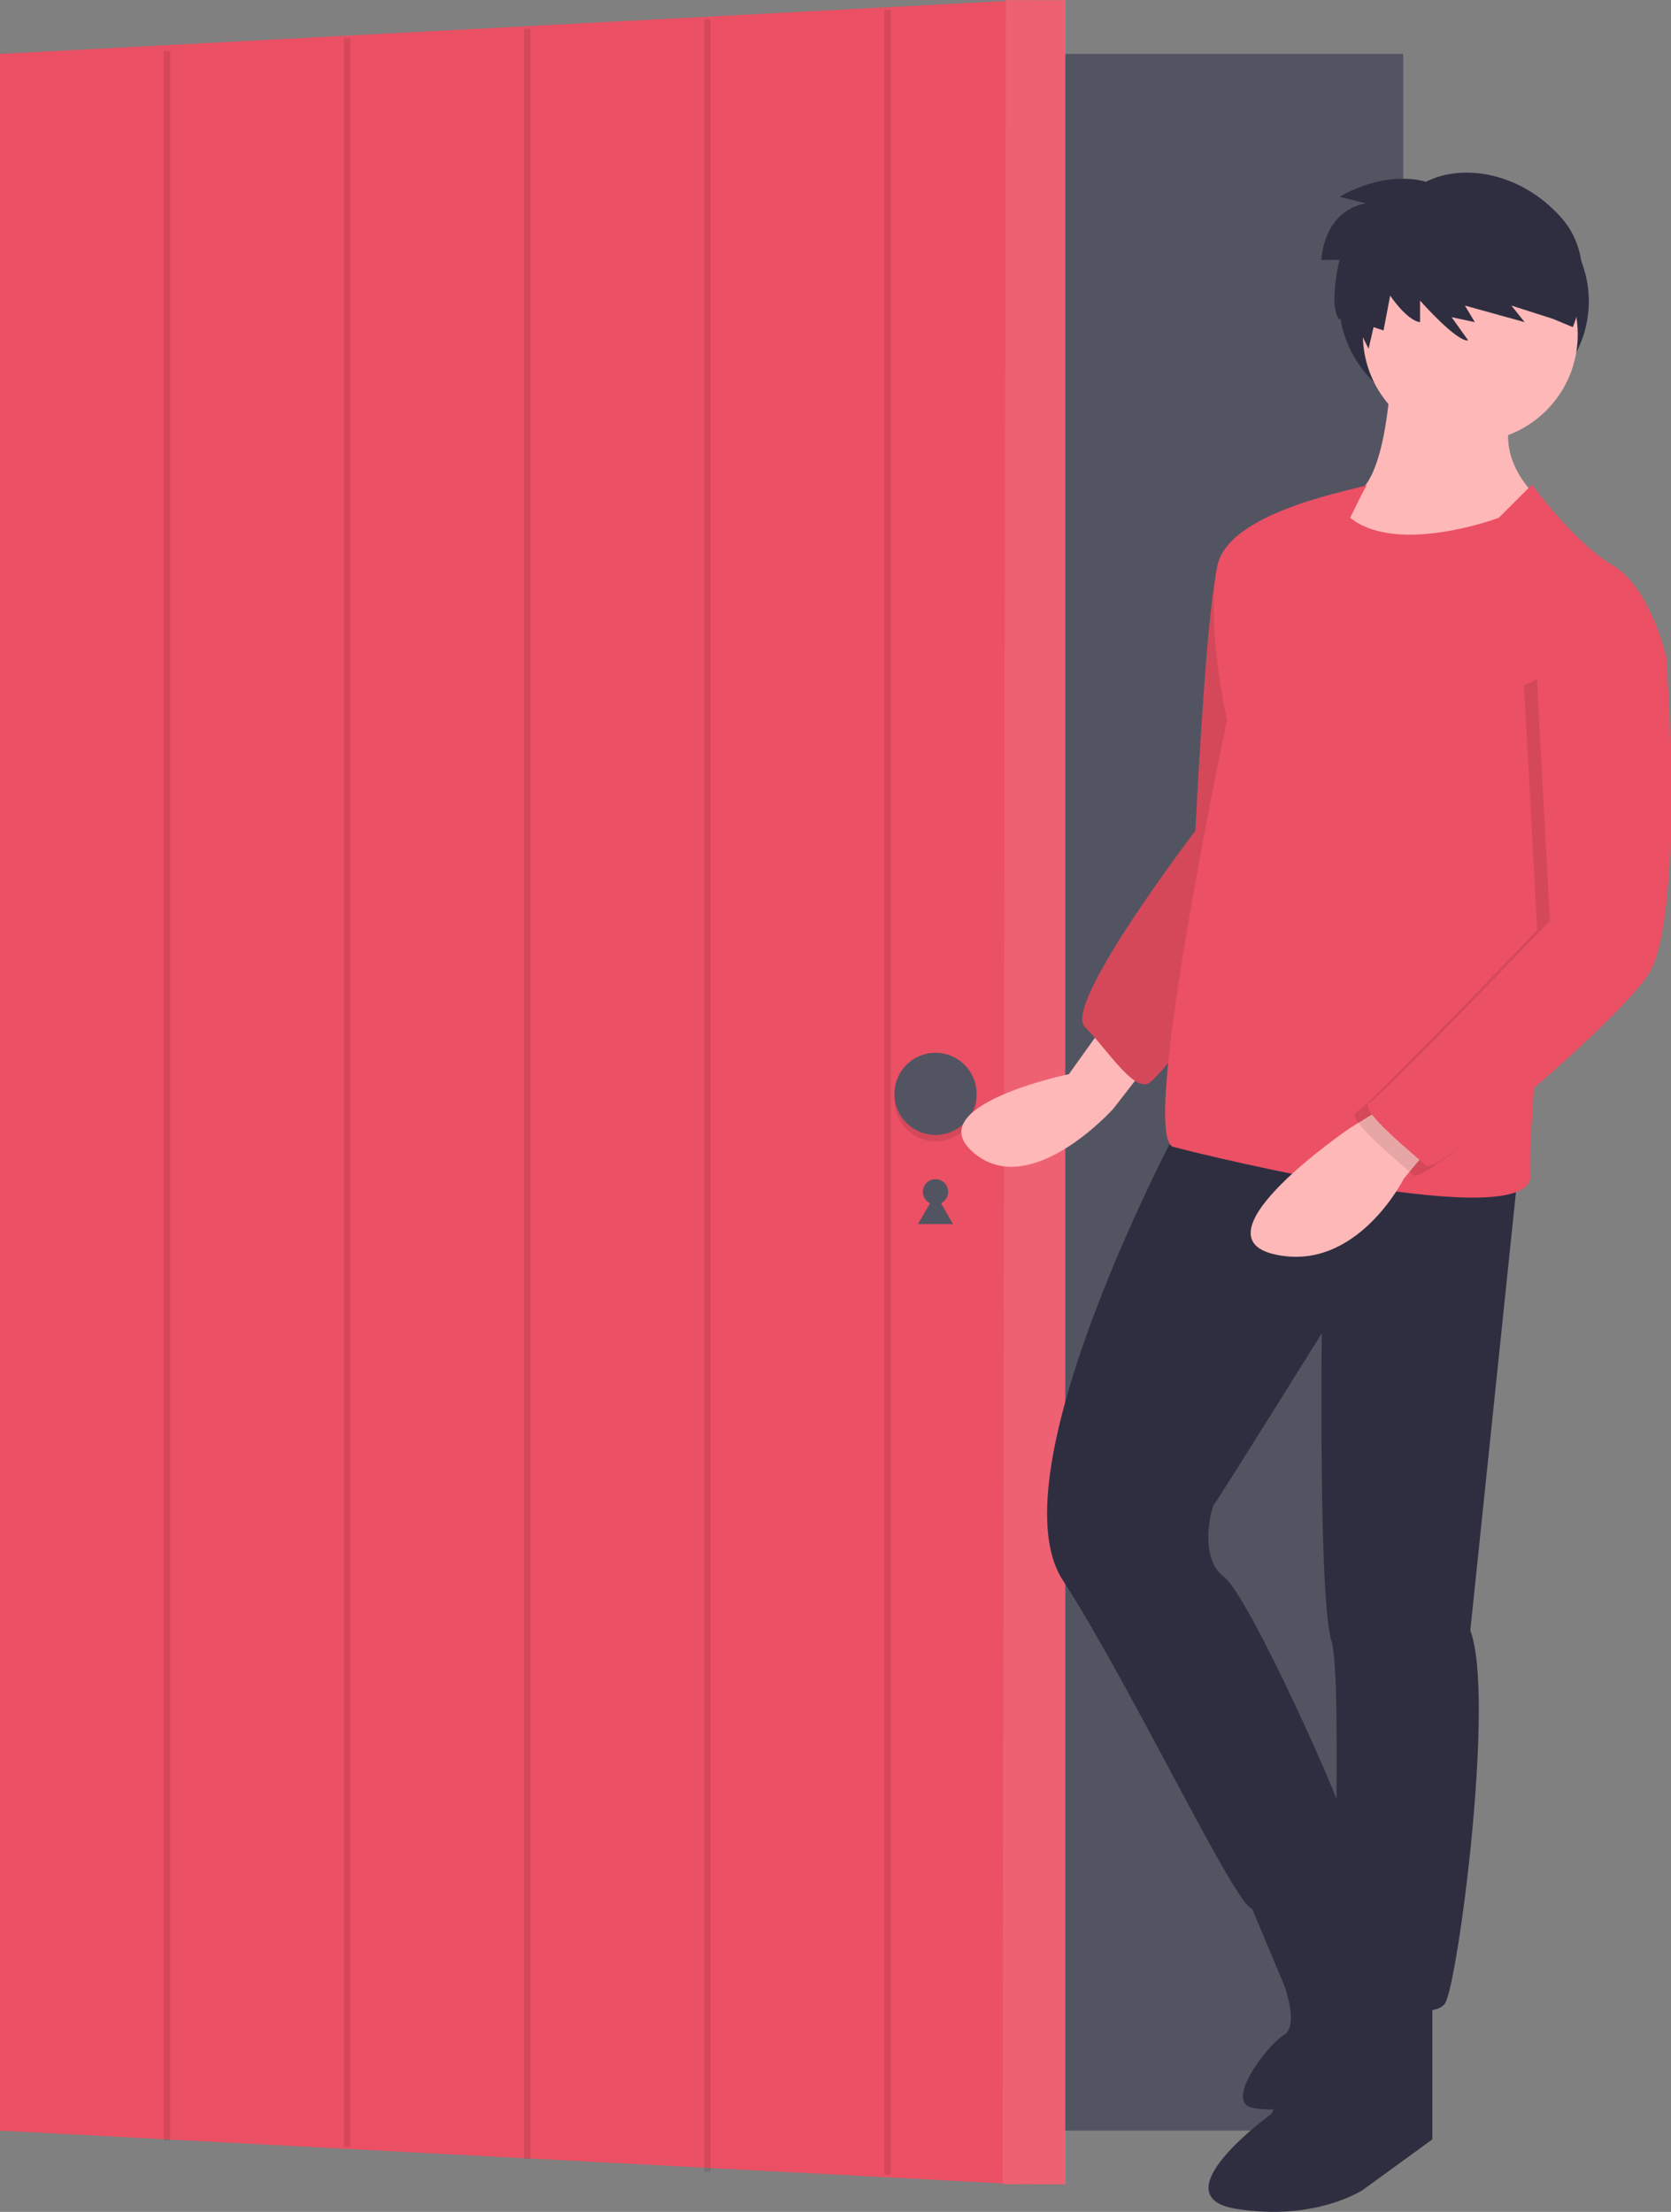 <svg xmlns="http://www.w3.org/2000/svg" id="f080dbb7-9b2b-439b-a118-60b91c514f72" width="528.717" height="699.768" data-name="Layer 1" viewBox="0 0 528.717 699.768"><rect x="0" y="0" width="528.717" height="699.768" fill="#808080" stroke="none"/><title>Login</title><rect width="444" height="657" y="17.063" fill="#535461"/><polygon fill="#eb5064" points="323 691.063 0 674.063 0 17.063 323 .063 323 691.063"/><circle cx="296" cy="377.063" r="4" fill="#535461"/><polygon fill="#535461" points="296 377.66 298.773 382.463 301.545 387.265 296 387.265 290.455 387.265 293.227 382.463 296 377.66"/><polygon fill="#eb5064" points="337 691.063 317.217 691 318 .063 337 .063 337 691.063"/><g opacity=".1"><polygon fill="#fff" points="337.217 691 317.217 691 318.217 0 337.217 0 337.217 691"/></g><circle cx="296" cy="348.063" r="13" opacity=".1"/><circle cx="296" cy="346.063" r="13" fill="#535461"/><line x1="52.819" x2="52.819" y1="16.108" y2="677.156" fill="none" stroke="#000" stroke-miterlimit="10" stroke-width="2" opacity=".1"/><line x1="109.819" x2="109.819" y1="12.108" y2="679.156" fill="none" stroke="#000" stroke-miterlimit="10" stroke-width="2" opacity=".1"/><line x1="166.819" x2="166.819" y1="9.108" y2="683" fill="none" stroke="#000" stroke-miterlimit="10" stroke-width="2" opacity=".1"/><line x1="223.819" x2="223.819" y1="6.108" y2="687.156" fill="none" stroke="#000" stroke-miterlimit="10" stroke-width="2" opacity=".1"/><line x1="280.819" x2="280.819" y1="3.108" y2="688" fill="none" stroke="#000" stroke-miterlimit="10" stroke-width="2" opacity=".1"/><ellipse cx="463.217" cy="95.323" fill="#2f2e41" rx="39.5" ry="37"/><path fill="#ffb8b8" d="M683.859,425.939l-10,14s-48,10-30,25,44-14,44-14l14-18Z" transform="translate(-335.641 -100.116)"/><path fill="#eb5064" d="M735.859,266.939s-13,0-16,18-6,78-6,78-42,55-35,62,15,20,20,18,48-61,48-61Z" transform="translate(-335.641 -100.116)"/><path d="M735.859,266.939s-13,0-16,18-6,78-6,78-42,55-35,62,15,20,20,18,48-61,48-61Z" opacity=".1" transform="translate(-335.641 -100.116)"/><path fill="#ffb8b8" d="M775.859,215.939s-1,39-13,41-8,15-8,15,39,23,65,0l5-12s-18-13-10-31Z" transform="translate(-335.641 -100.116)"/><path fill="#2f2e41" d="M708.859,455.939s-59,110-37,144,55,104,60,104,33-14,31-23-32-76-40-82-4-22-3-23,34-54,34-54-1,84,3,97-1,106,4,110,28,11,32,5,16-97,8-118l15-144Z" transform="translate(-335.641 -100.116)"/><path fill="#2f2e41" d="M762.859,722.939l-25,46s-36,26-11,30,40-6,40-6l22-16v-46Z" transform="translate(-335.641 -100.116)"/><path fill="#2f2e41" d="M728.859,696.939l13,31s5,13,0,16-19,21-10,23a29.3,29.3,0,0,0,5.495.546,55.566,55.566,0,0,0,40.398-16.439l8.107-8.107s-27.77-63.948-27.385-63.474S728.859,696.939,728.859,696.939Z" transform="translate(-335.641 -100.116)"/><circle cx="465.217" cy="105.823" r="34" fill="#ffb8b8"/><path fill="#eb5064" d="M820.359,253.439l-10.5,10.5s-32,12-47,0c0,0,5.5-11.5,5.5-10.5s-43.5,7.5-47.5,25.5,3,49,3,49-28,132-17,135,114,28,113,9,8-97,8-97l35-67s-5-22-17-29S820.359,253.439,820.359,253.439Z" transform="translate(-335.641 -100.116)"/><path fill="#ffb8b8" d="M775.859,448.939l-13,8s-50,34-24,40,41-24,41-24l10-12Z" transform="translate(-335.641 -100.116)"/><path d="M849.859,301.939l9,9s6,84-6,101-67,63-70,60-22-18-18-20,57.183-57.569,57.183-57.569l-4.183-77.431Z" opacity=".1" transform="translate(-335.641 -100.116)"/><path fill="#eb5064" d="M853.859,298.939l9,9s6,84-6,101-67,63-70,60-22-18-18-20,57.183-57.569,57.183-57.569l-4.183-77.431Z" transform="translate(-335.641 -100.116)"/><path fill="#2f2e41" d="M786.797,157.645s-11.557-4.203-27.318,4.728l8.405,2.101s-12.608,1.051-14.184,17.862h5.779s-3.677,14.71,0,18.912l2.364-4.465,6.829,13.659,1.576-6.829,3.152,1.051,2.101-11.032s5.253,7.88,9.456,8.405V195.207s11.557,13.134,15.235,12.608l-5.253-7.355,7.355,1.576-3.152-5.253,18.912,5.253-4.203-5.253,13.134,4.203,6.304,2.627s8.931-20.488-3.677-34.673S798.617,151.603,786.797,157.645Z" transform="translate(-335.641 -100.116)"/></svg>